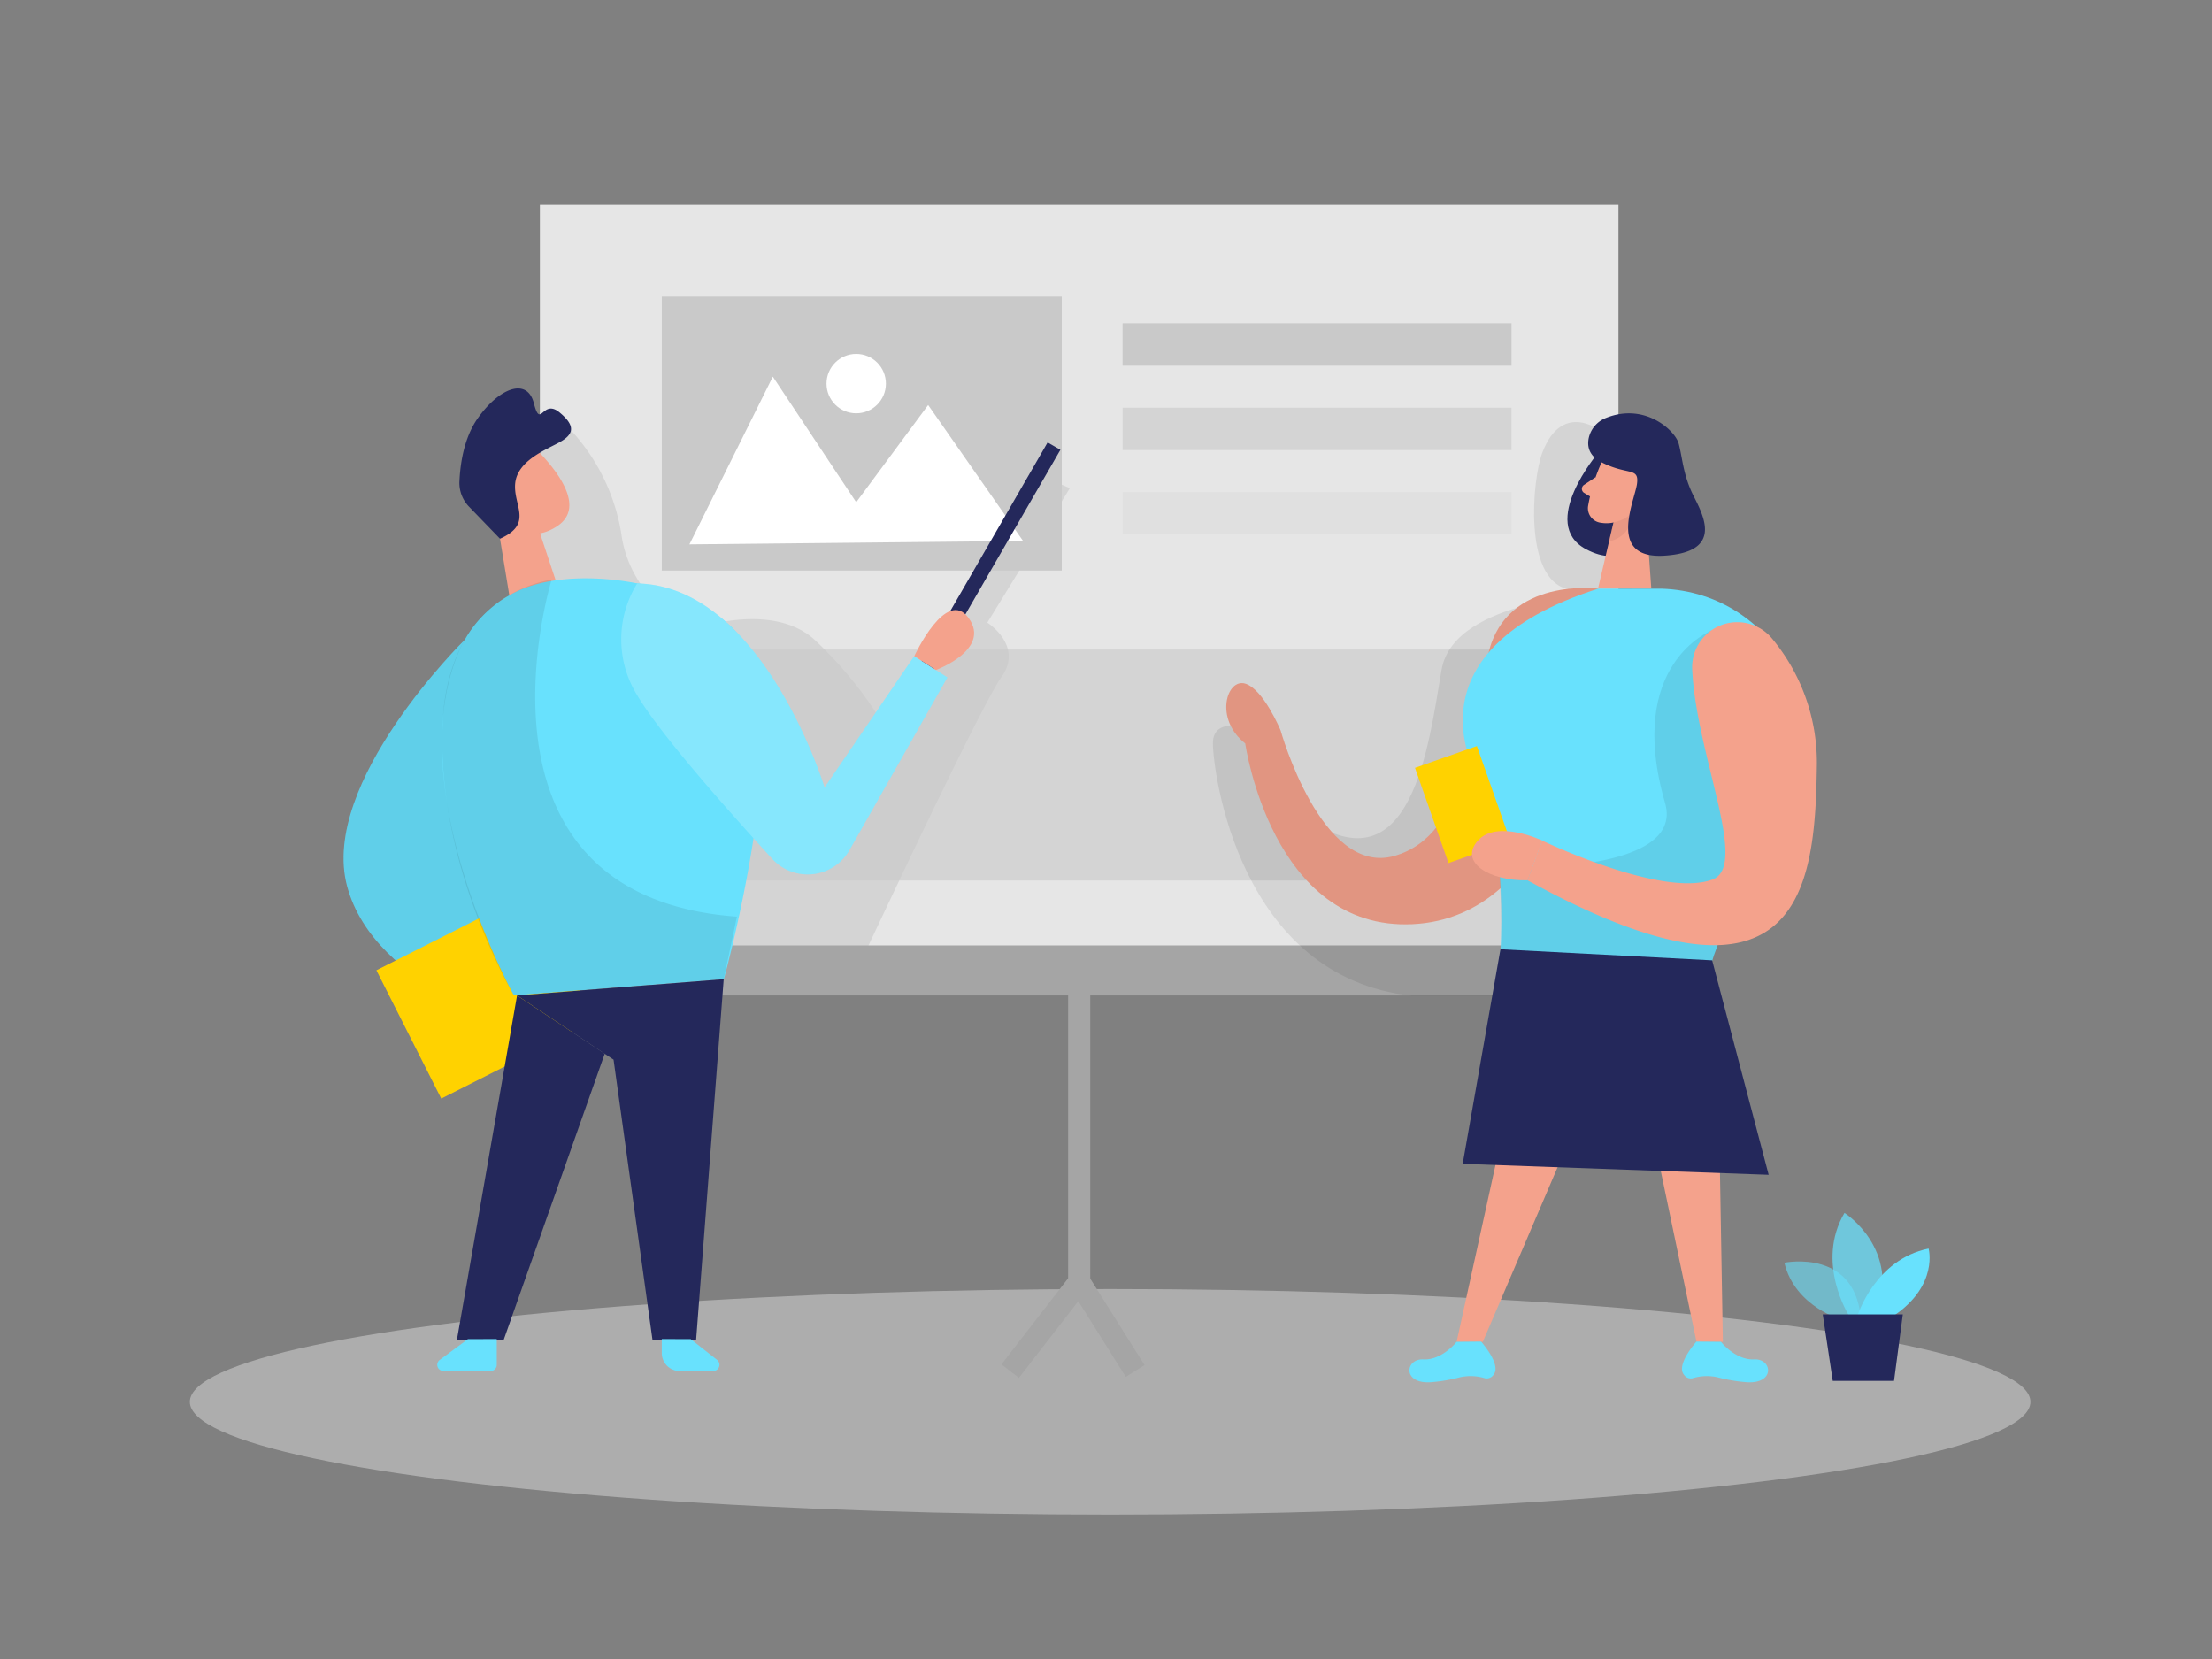 <svg id="Layer_1" data-name="Layer 1" xmlns="http://www.w3.org/2000/svg" viewBox="0 0 400 300"><rect x="0" y="0" width="400" height="300" fill="#808080" stroke="none"/><title>#48 group presentation</title><path d="M84,115.74s-26.24,25.74-21.24,44.49,32.77,26,32.77,26L101.17,175Z" fill="#68e1fd"/><path d="M84,115.74s-26.24,25.74-21.24,44.49,32.77,26,32.77,26L101.17,175Z" opacity="0.08"/><ellipse cx="200.75" cy="253.5" rx="166.42" ry="20.4" fill="#e6e6e6" opacity="0.45"/><rect x="97.63" y="37.06" width="195.04" height="135.33" fill="#e6e6e6"/><path d="M103,77.55a36,36,0,0,1,9.37,19.09c1.54,11.43,12.33,17.36,12.33,17.36s14.66-5.59,22.66,1.74a72.43,72.43,0,0,1,12.88,16.07L188.9,86.28l4.56,2-14.92,24.31s6.63,4.19,2.55,9.86S153,179.6,153,179.6l-26,.46-9.14-30.17-19-41.4-6.4-18.12,5.22-12Z" opacity="0.08"/><polygon points="97.67 96.5 101.17 107 92.86 112.28 89.87 94.08 97.67 96.5" fill="#f4a28c"/><path d="M87,83.93a6.54,6.54,0,0,1,10.81-1.82c3.54,3.78,7.8,9.78,3,13-7.38,5-14.16-4.34-14.16-4.34A11.92,11.92,0,0,1,87,83.93Z" fill="#f4a28c"/><rect x="119.67" y="117.46" width="154.03" height="41.77" fill="#c9c9c9" opacity="0.61"/><path d="M92.41,90.37s-1.89-1.58-2.75.66,2.49,3.34,3.49,2.2S92.41,90.37,92.41,90.37Z" fill="#f4a28c"/><rect x="117.86" y="170.96" width="174.81" height="9.05" fill="#a5a5a5"/><rect x="72.25" y="167.01" width="31.25" height="26" transform="translate(-71.77 59.01) rotate(-26.82)" fill="#ffd200"/><path d="M83.16,117.43A21.2,21.2,0,0,1,96.48,105.8c11.29-3.4,32.08.32,38.42,10.88,8.67,14.46-4,60.39-4,60.39L92.93,180S72.06,142.37,83.16,117.43Z" fill="#68e1fd"/><polygon points="130.87 177.07 125.88 242.3 117.99 242.3 110.95 191.62 93.5 180.01 130.87 177.07" fill="#24285b"/><polygon points="93.5 180.01 82.62 242.3 91.08 242.3 109.35 190.55 93.5 180.01" fill="#24285b"/><path d="M99.76,104.8S82,162,133.26,165.76l-2.39,11.31L92.93,180s-14.6-24.36-12.8-50.48c0,0,.32-14.58,10.58-21A23.12,23.12,0,0,1,99.76,104.8Z" opacity="0.08"/><rect x="119.67" y="53.65" width="72.33" height="49.52" fill="#c9c9c9"/><path d="M84.6,242.16l-5.1,3.76a1.12,1.12,0,0,0,.67,2h8.54a1.12,1.12,0,0,0,1.12-1.12v-4.66Z" fill="#68e1fd"/><polygon points="124.67 98.44 139.75 68.11 154.83 90.82 167.84 73.24 185 97.82 124.67 98.44" fill="#fff"/><circle cx="154.83" cy="69.37" r="5.37" fill="#fff"/><path d="M124.9,242.16l4.79,3.76a1.13,1.13,0,0,1-.7,2h-6.07a3.24,3.24,0,0,1-3.25-3.25v-2.53Z" fill="#68e1fd"/><rect x="177.2" y="77.44" width="2.67" height="48.22" transform="translate(74.7 -75.66) rotate(30)" fill="#24285b"/><path d="M115.23,105.5a19.15,19.15,0,0,0,0,20.23c4.14,7,16.18,20.58,24.41,29.57a8.69,8.69,0,0,0,14-1.63l17.68-31.17-6-3.85-16.21,23.76S138,106,115.23,105.5Z" fill="#68e1fd"/><path d="M290.17,78.41s-7.5-6.51-11.28,3.47c-1.83,4.85-3.4,22.73,4.52,24.62s-20.41,1.09-22.74,14.66-5.34,39.9-24.34,26.9L226,131.81s-6.67-2.41-6.67,2.59,4.64,42.33,36,45.66h17.22l23.06-30.17-.65-49.4Z" opacity="0.08"/><path d="M115.23,105.5a19.15,19.15,0,0,0,0,20.23c4.14,7,16.18,20.58,24.41,29.57a8.69,8.69,0,0,0,14-1.63l17.68-31.17-6-3.85-16.21,23.76S138,106,115.23,105.5Z" fill="#fff" opacity="0.2"/><path d="M169.24,121.16s10-3.69,5.94-9.37-9.85,6.86-9.85,6.86Z" fill="#f4a28c"/><path d="M90.42,97.42,84.79,91.6A6.17,6.17,0,0,1,83.08,87c.14-3,.77-7.68,3.22-11.23,3.85-5.55,9-7.66,10.24-2.85s1.53-.9,4.63,1.65,2.46,4.05,0,5.41-7.56,3.31-8,7.36S96.54,94.69,90.42,97.42Z" fill="#24285b"/><rect x="203" y="58.46" width="70.33" height="7.67" fill="#c9c9c9"/><rect x="203" y="73.72" width="70.33" height="7.67" fill="#c9c9c9" opacity="0.61"/><rect x="203" y="88.97" width="70.33" height="7.67" fill="#c9c9c9" opacity="0.21"/><path d="M289,106.45s-16.51-2.2-19.82,11.59-3.79,32.91-17,36.73-20.61-22.7-20.61-22.7-3.08-7.44-6.39-8.45-5.69,6.32,0,10.82c0,0,4.79,33.87,30.22,32.68S289,131,289,106.45Z" fill="#f4a28c"/><path d="M289,106.45s-16.51-2.2-19.82,11.59-3.79,32.91-17,36.73-20.61-22.7-20.61-22.7-3.08-7.44-6.39-8.45-5.69,6.32,0,10.82c0,0,4.79,33.87,30.22,32.68S289,131,289,106.45Z" opacity="0.08"/><path d="M289,81.88s-10.89,12.82-2.19,17.44c12.76,6.78,14.32-16.66,14.32-16.66Z" fill="#24285b"/><path d="M289.82,83.17a32.71,32.71,0,0,0-2.66,8.43,2.66,2.66,0,0,0,2.39,2.94A5.92,5.92,0,0,0,295.43,92l3.1-3.81a4.78,4.78,0,0,0-.2-5.53C296.26,79.58,291.05,80.16,289.82,83.17Z" fill="#f4a28c"/><polygon points="297.36 89.04 298.61 106.45 288.97 106.45 291.86 94.1 297.36 89.04" fill="#f4a28c"/><path d="M288.54,86.28l-2.1,1.4a.86.86,0,0,0,0,1.44l1.78,1.07Z" fill="#f4a28c"/><path d="M291.78,94.45a6.45,6.45,0,0,0,3.14-1.5s.62,3.77-4,5Z" fill="#ce8172" opacity="0.31"/><path d="M294.22,88.82s.75-1.9,2.14-1.22.32,3.45-1.74,3Z" fill="#f4a28c"/><polygon points="271.55 205.58 263.4 242.65 268.14 242.65 284.01 205.58 271.55 205.58" fill="#f4a28c"/><polygon points="298.09 201.08 306.78 242.65 311.55 242.65 310.83 200.79 298.09 201.08" fill="#f4a28c"/><path d="M263.4,242.65s-2.64,3.34-6,3.17-3.87,4.6,1.55,4.11a29.61,29.61,0,0,0,5-.86,8.86,8.86,0,0,1,4.57.16,1.47,1.47,0,0,0,1.55-.62c1.53-1.8-2.24-6-2.24-6Z" fill="#68e1fd"/><path d="M311.2,242.65s2.64,3.34,6,3.17,3.86,4.6-1.56,4.11a29.61,29.61,0,0,1-5-.86,8.86,8.86,0,0,0-4.57.16,1.47,1.47,0,0,1-1.55-.62c-1.53-1.8,2.24-6,2.24-6Z" fill="#68e1fd"/><path d="M290.45,75.56a5.09,5.09,0,0,0-3.14,3.58c-.33,1.48-.06,3.25,2.31,4.46,4.73,2.41,6.8.82,6.4,3.88s-5.53,13.69,5,13,7.11-7.08,5.21-10.84-2-7-2.68-9.45C302.94,77.92,297.54,72.75,290.45,75.56Z" fill="#24285b"/><path d="M289,106.45h9.64s.66,0,1.8,0c21,.67,33.25,24,22.08,41.87-6.21,9.92-13.63,23.29-14.12,31.28l-37.49-1.9s2.85-24.31-4.1-38.21C266.78,139.49,254,117.62,289,106.45Z" fill="#68e1fd"/><path d="M309.53,114s-15.74,6-8.43,31.22c3.81,13.16-30,11.73-30,11.73s.62,10.1.27,14.69l17.22.91,21,1.37,1-3,6.38-12,.59-15.63-5-8.7Z" opacity="0.08"/><rect x="258.57" y="136.36" width="11.87" height="18.25" transform="translate(-33.3 96.07) rotate(-19.39)" fill="#ffd200"/><polygon points="271.33 171.65 309.61 173.66 319.83 212.44 264.5 210.46 271.33 171.65" fill="#24285b"/><path d="M306,121a8.16,8.16,0,0,1,14.46-5.51,35.09,35.09,0,0,1,8.08,23.29c-.32,22.69-3.38,47.25-52.32,20.41l2.64-7.19s21.72,10.44,30.79,7.05C316.35,156.6,306.72,136.62,306,121Z" fill="#f4a28c"/><path d="M278.89,152s-8.16-3.88-11.64,0,2.05,7.35,9,7.19Z" fill="#f4a28c"/><path d="M333.28,238.74s-8.69-2.33-10.61-10.4c0,0,13.44-2.78,13.88,11.1Z" fill="#68e1fd" opacity="0.58"/><path d="M334.34,237.88s-6.1-9.57-.8-18.55c0,0,10.26,6.45,5.76,18.55Z" fill="#68e1fd" opacity="0.73"/><path d="M335.91,237.88s3.16-10.14,12.84-12.1c0,0,1.84,6.57-6.22,12.1Z" fill="#68e1fd"/><polygon points="329.61 237.68 331.42 249.71 342.5 249.71 344.09 237.68 329.61 237.68" fill="#24285b"/><polygon points="184.25 249.16 181.09 246.72 193.15 231.15 193.15 171.65 197.15 171.65 197.15 232.51 184.25 249.16" fill="#a5a5a5"/><rect x="198.21" y="230.37" width="4" height="19.02" transform="translate(-96.89 143.15) rotate(-32.12)" fill="#a5a5a5"/></svg>